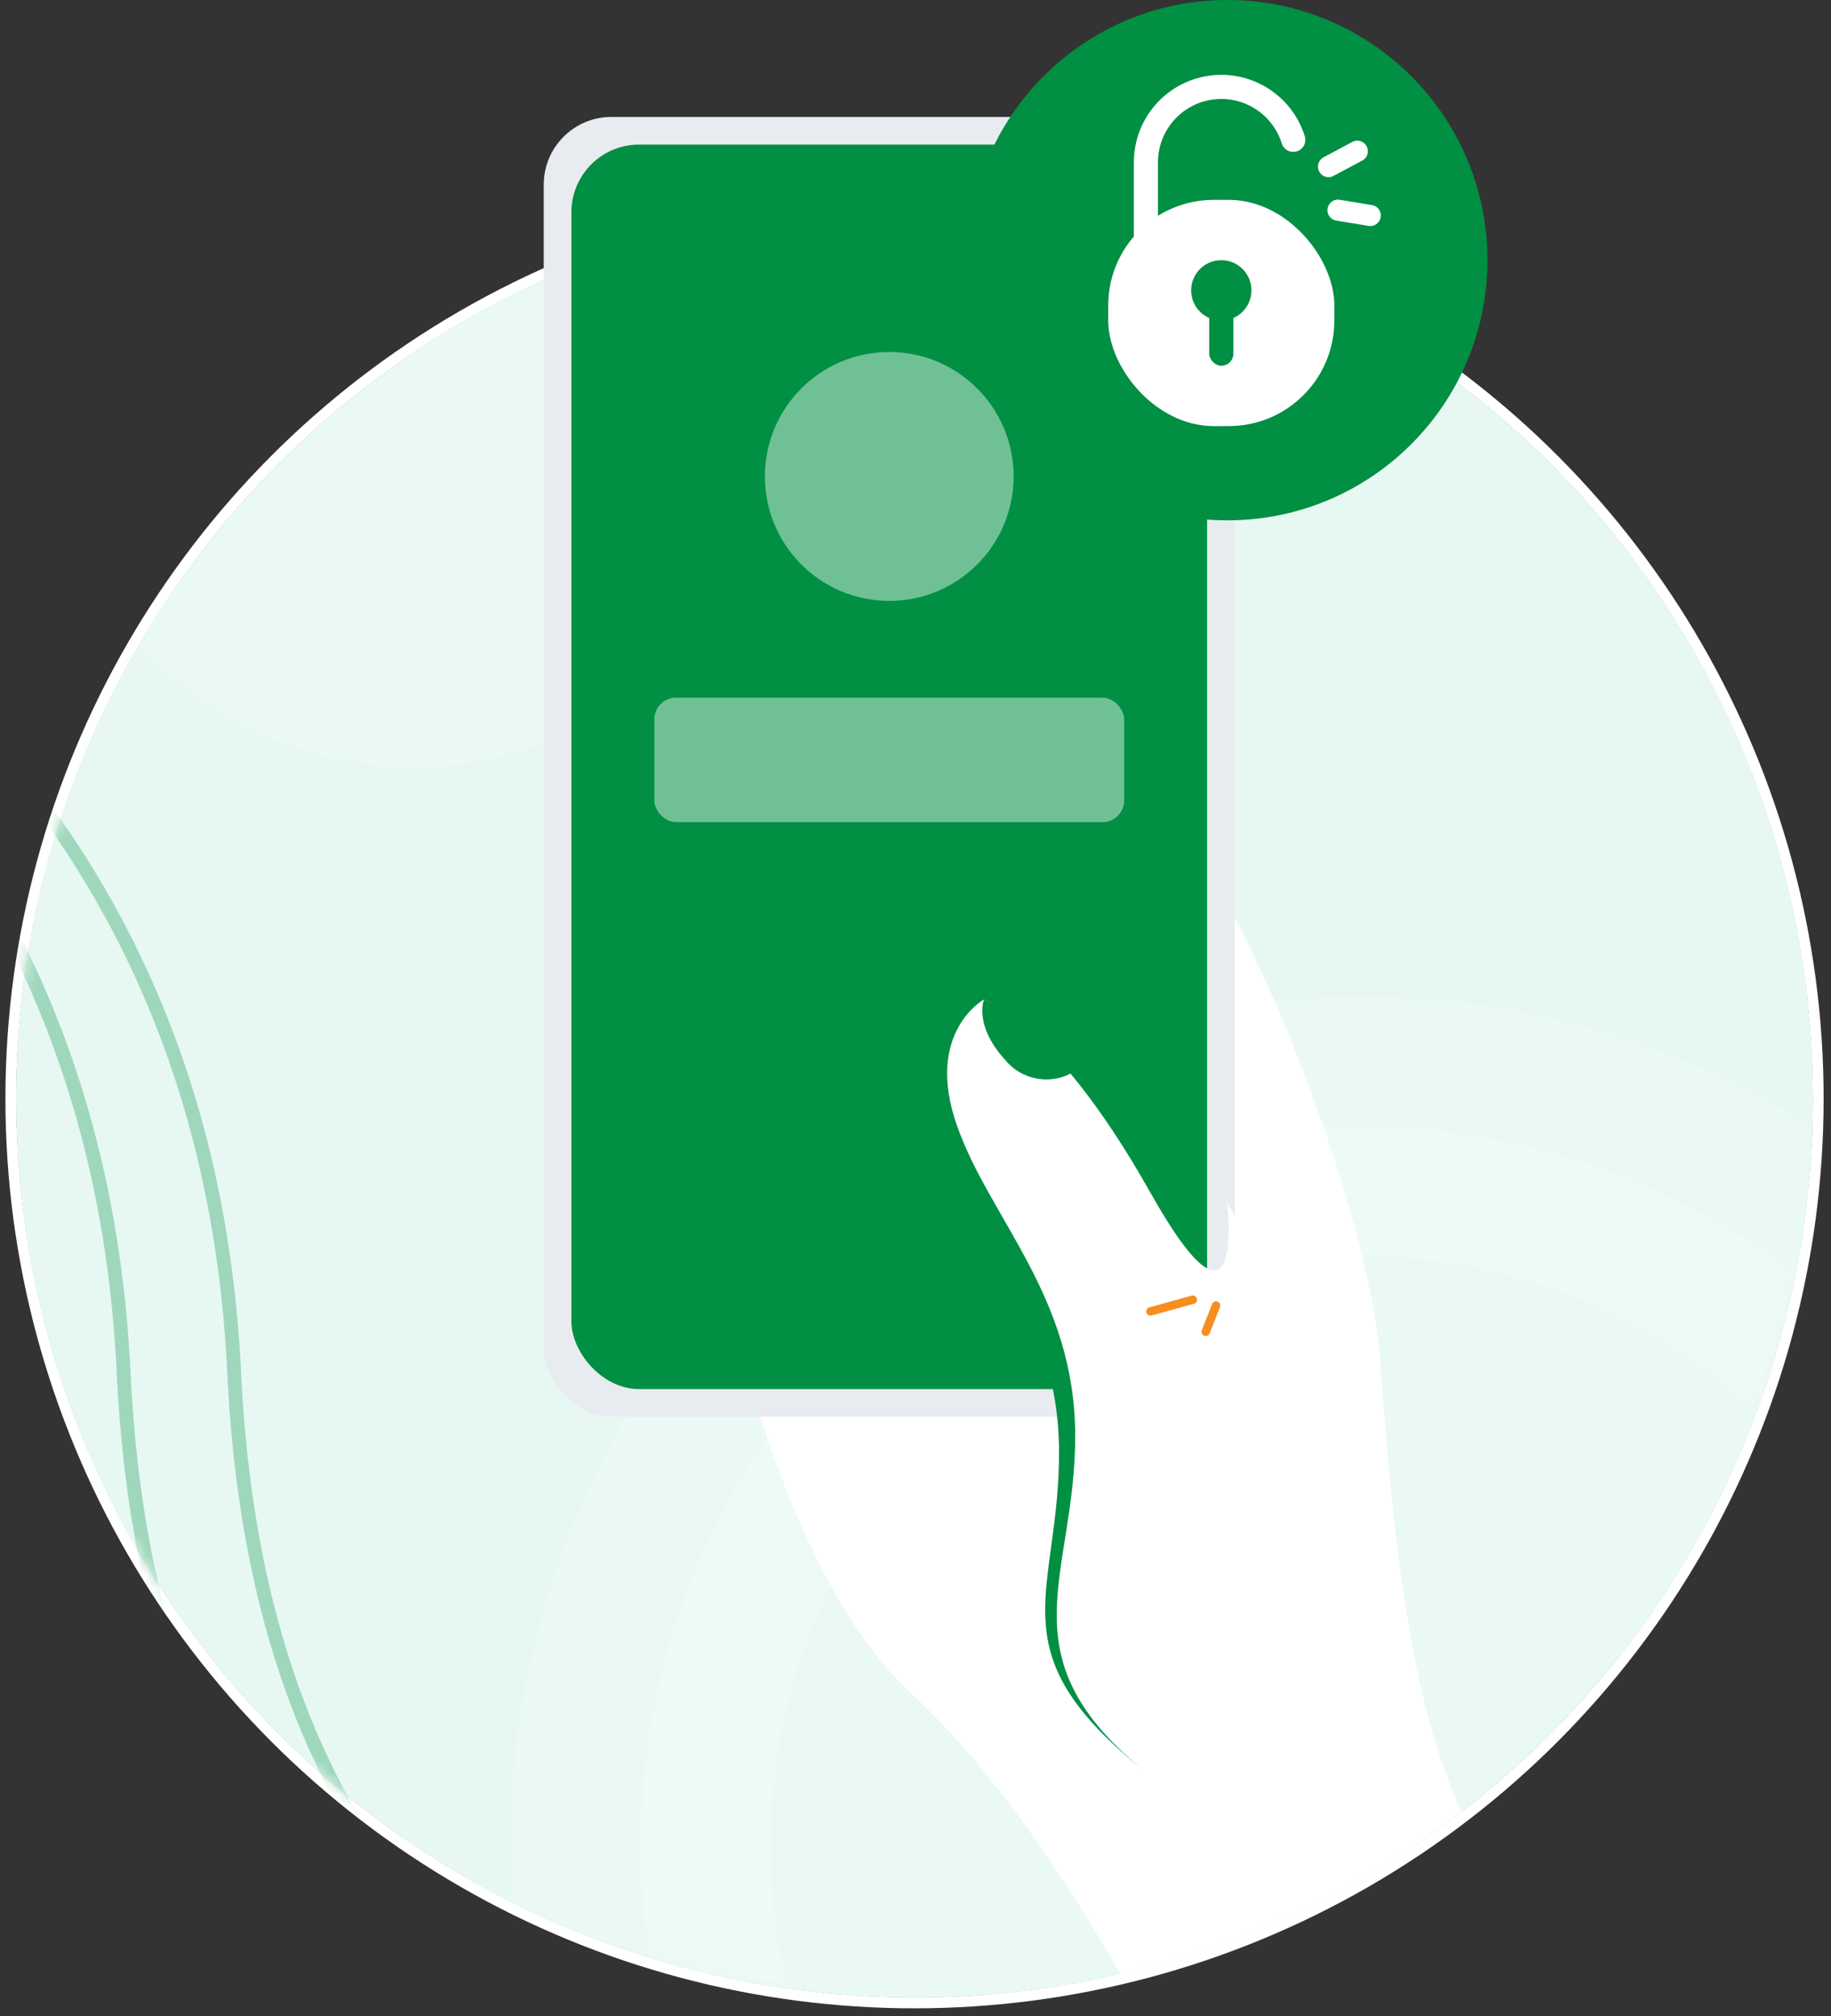 <svg width="169" height="186" viewBox="0 0 169 186" fill="none" xmlns="http://www.w3.org/2000/svg">
<rect x="0" y="0" width="169" height="186" fill="#333333" stroke="none"/>
<circle cx="84.41" cy="101.35" r="82.91" fill="white"/>
<circle cx="84.41" cy="101.35" r="83.41" stroke="white"/>
<path d="M84.41 18.44C130.2 18.44 167.32 55.56 167.32 101.35C167.32 147.14 130.2 184.26 84.41 184.26C38.62 184.26 1.5 147.14 1.5 101.35C1.5 55.56 38.62 18.44 84.41 18.44Z" fill="#E7F8F3"/>
<mask id="mask0_24_1052" style="mask-type:luminance" maskUnits="userSpaceOnUse" x="1" y="18" width="167" height="167">
<path fill-rule="evenodd" clip-rule="evenodd" d="M84.41 18.44C130.2 18.44 167.32 55.56 167.32 101.35C167.32 147.14 130.2 184.26 84.41 184.26C38.62 184.26 1.5 147.14 1.5 101.35C1.5 55.56 38.62 18.44 84.41 18.44Z" fill="white"/>
</mask>
<g mask="url(#mask0_24_1052)">
<circle opacity="0.14" cx="125.445" cy="170.229" r="66.328" fill="white" stroke="white" stroke-width="24"/>
<circle opacity="0.14" cx="38.071" cy="36.936" r="33.802" fill="white"/>
<path opacity="0.31" d="M-28.854 44.77C3.176 63.611 20.192 90.511 22.194 125.47L22.25 126.531C23.471 152.01 31.325 170.112 46.626 184.146C48.197 185.587 49.844 186.987 51.568 188.346L52.615 189.161C53.672 189.972 54.76 190.772 55.881 191.561L57.013 192.346L58.168 193.124C59.335 193.899 60.537 194.666 61.774 195.424L63.025 196.18L63.66 196.556L64.949 197.304L65.603 197.677L66.931 198.419L67.605 198.788L68.974 199.524L70.374 200.257L71.083 200.622L72.521 201.35L73.988 202.076L74.733 202.438L76.245 203.161L77.787 203.882L79.36 204.602L80.16 204.961L81.78 205.679L83.431 206.397L85.115 207.115L85.969 207.474L87.703 208.192L89.47 208.911L91.27 209.631L93.107 210.352L94.979 211.075L95.928 211.437L97.854 212.163L99.817 212.892L101.817 213.624L103.854 214.359L104.887 214.728L106.987 215.468L109.121 216.212L110.203 216.586L109.788 217.792L107.624 217.042L105.499 216.296L103.413 215.554L101.365 214.815L99.355 214.08L97.382 213.347L95.446 212.617L93.546 211.889L91.682 211.163L89.853 210.438L88.953 210.076L87.175 209.353L85.431 208.63L83.72 207.908L82.877 207.547L81.215 206.824L80.396 206.462L78.782 205.738L77.199 205.013L76.419 204.65L74.882 203.923C74.375 203.68 73.872 203.437 73.375 203.194L71.898 202.462C71.411 202.218 70.928 201.973 70.449 201.728L69.029 200.991L68.329 200.621L66.95 199.879L65.598 199.133L64.932 198.758L63.62 198.005C63.187 197.753 62.758 197.501 62.334 197.248L61.073 196.485C60.032 195.848 59.017 195.204 58.027 194.554L56.837 193.77L56.257 193.376L55.114 192.583L53.993 191.783C53.068 191.116 52.166 190.438 51.285 189.749L50.238 188.921L49.722 188.504L48.704 187.663C47.696 186.818 46.715 185.958 45.762 185.083C30.388 170.983 22.402 152.829 21.021 127.507L20.974 126.589C19.313 91.923 2.807 65.205 -28.546 46.436L-29.501 45.87L-28.854 44.77Z" fill="#008F43"/>
<path opacity="0.31" d="M-39.058 44.77C-7.028 63.611 9.988 90.511 11.99 125.47L12.046 126.531C13.267 152.01 21.121 170.112 36.422 184.146C37.993 185.587 39.64 186.987 41.364 188.346L42.411 189.161C43.468 189.972 44.556 190.772 45.677 191.561L46.809 192.346L47.964 193.124C49.131 193.899 50.333 194.666 51.57 195.424L52.821 196.18L53.456 196.556L54.745 197.304L55.399 197.677L56.727 198.419L57.401 198.788L58.77 199.524L60.17 200.257L60.879 200.622L62.317 201.35L63.784 202.076L64.529 202.438L66.041 203.161L67.583 203.882L69.156 204.602L69.956 204.961L71.576 205.679L73.227 206.397L74.911 207.115L75.765 207.474L77.499 208.192L79.266 208.911L81.066 209.631L82.903 210.352L84.775 211.075L85.724 211.437L87.65 212.163L89.613 212.892L91.613 213.624L93.65 214.359L94.683 214.728L96.783 215.468L98.917 216.212L99.999 216.586L99.584 217.792L97.42 217.042L95.295 216.296L93.209 215.554L91.161 214.815L89.151 214.08L87.178 213.347L85.242 212.617L83.342 211.889L81.478 211.163L79.649 210.438L78.749 210.076L76.971 209.353L75.227 208.63L73.516 207.908L72.673 207.547L71.011 206.824L70.192 206.462L68.578 205.738L66.995 205.013L66.215 204.65L64.678 203.923C64.171 203.68 63.668 203.437 63.171 203.194L61.694 202.462C61.207 202.218 60.724 201.973 60.245 201.728L58.825 200.991L58.125 200.621L56.746 199.879L55.394 199.133L54.728 198.758L53.416 198.005C52.983 197.753 52.554 197.501 52.13 197.248L50.869 196.485C49.828 195.848 48.813 195.204 47.823 194.554L46.633 193.77L46.053 193.376L44.91 192.583L43.789 191.783C42.864 191.116 41.962 190.438 41.081 189.749L40.034 188.921L39.518 188.504L38.5 187.663C37.492 186.818 36.511 185.958 35.558 185.083C20.184 170.983 12.198 152.829 10.817 127.507L10.77 126.589C9.109 91.923 -7.397 65.205 -38.75 46.436L-39.705 45.87L-39.058 44.77Z" fill="#008F43"/>
</g>
<path d="M84.028 156.118C70.493 143.58 65.603 111.874 65.603 111.874L97.279 62.58C97.279 62.58 108.126 73.891 112.779 82.385C120.166 95.858 126.661 115.329 127.386 125.458C128.786 145.05 130.553 157.512 134.886 167.122C125.571 174.292 114.831 179.39 103.386 182.075C99.094 174.517 92.12 163.613 84.028 156.118Z" fill="white"/>
<rect x="50.188" y="10.787" width="63.777" height="119.901" rx="6.244" fill="#E8ECF0"/>
<rect x="52.739" y="13.338" width="58.675" height="114.799" rx="6.244" fill="#008F43"/>
<rect opacity="0.44" x="60.393" y="64.359" width="43.368" height="11.48" rx="2" fill="white"/>
<circle opacity="0.44" cx="82.077" cy="43.951" r="11.48" fill="white"/>
<path d="M104.641 111.432C95.827 95.755 89.333 93.687 89.333 93.687C89.333 93.687 83.789 96.723 86.848 105.362C89.907 114.001 97.748 121.108 97.748 133.985C97.748 146.862 92.07 152.047 104.648 162.563C117.226 173.079 120.567 127.652 120.567 127.652C120.567 127.652 113.458 127.108 104.641 111.432Z" fill="#008F43"/>
<path d="M113.281 110.971C113.281 110.971 114.952 125.615 106.134 109.938C97.316 94.261 90.826 92.194 90.826 92.194C90.826 92.194 85.282 95.23 88.341 103.869C91.4 112.508 99.241 119.615 99.241 132.492C99.241 145.369 92.689 152.57 105.265 163.086C117.841 173.602 122.065 126.159 122.065 126.159L113.281 110.971Z" fill="white"/>
<path d="M90.825 92.194C90.825 92.194 89.842 94.54 92.75 97.743C94.239 99.591 96.837 100.111 98.923 98.979C97.538 97.331 96.046 95.776 94.458 94.324C93.379 93.41 92.15 92.69 90.825 92.194Z" fill="#008F43"/>
<path d="M110.097 119.894L106.189 120.974" stroke="#F68E21" stroke-width="0.78" stroke-linecap="round"/>
<path d="M112.24 120.434L111.29 122.85" stroke="#F68E21" stroke-width="0.78" stroke-linecap="round"/>
<circle cx="113.29" cy="24" r="24" fill="#008F43"/>
<rect x="102.289" y="18.436" width="20.87" height="20.87" rx="9.739" fill="white"/>
<circle cx="112.724" cy="26.784" r="2.783" fill="#008F43"/>
<rect x="111.611" y="28.175" width="2.226" height="5.565" rx="1.113" fill="#008F43"/>
<path d="M105.767 27.479V14.958C105.775 11.523 108.288 8.608 111.685 8.094C115.081 7.581 118.344 9.622 119.367 12.901" stroke="white" stroke-width="2.226" stroke-linecap="round"/>
<path d="M122.622 15.37L125.28 13.949" stroke="white" stroke-width="1.948" stroke-linecap="round"/>
<path d="M123.495 19.388L126.474 19.878" stroke="white" stroke-width="1.948" stroke-linecap="round"/>
</svg>
